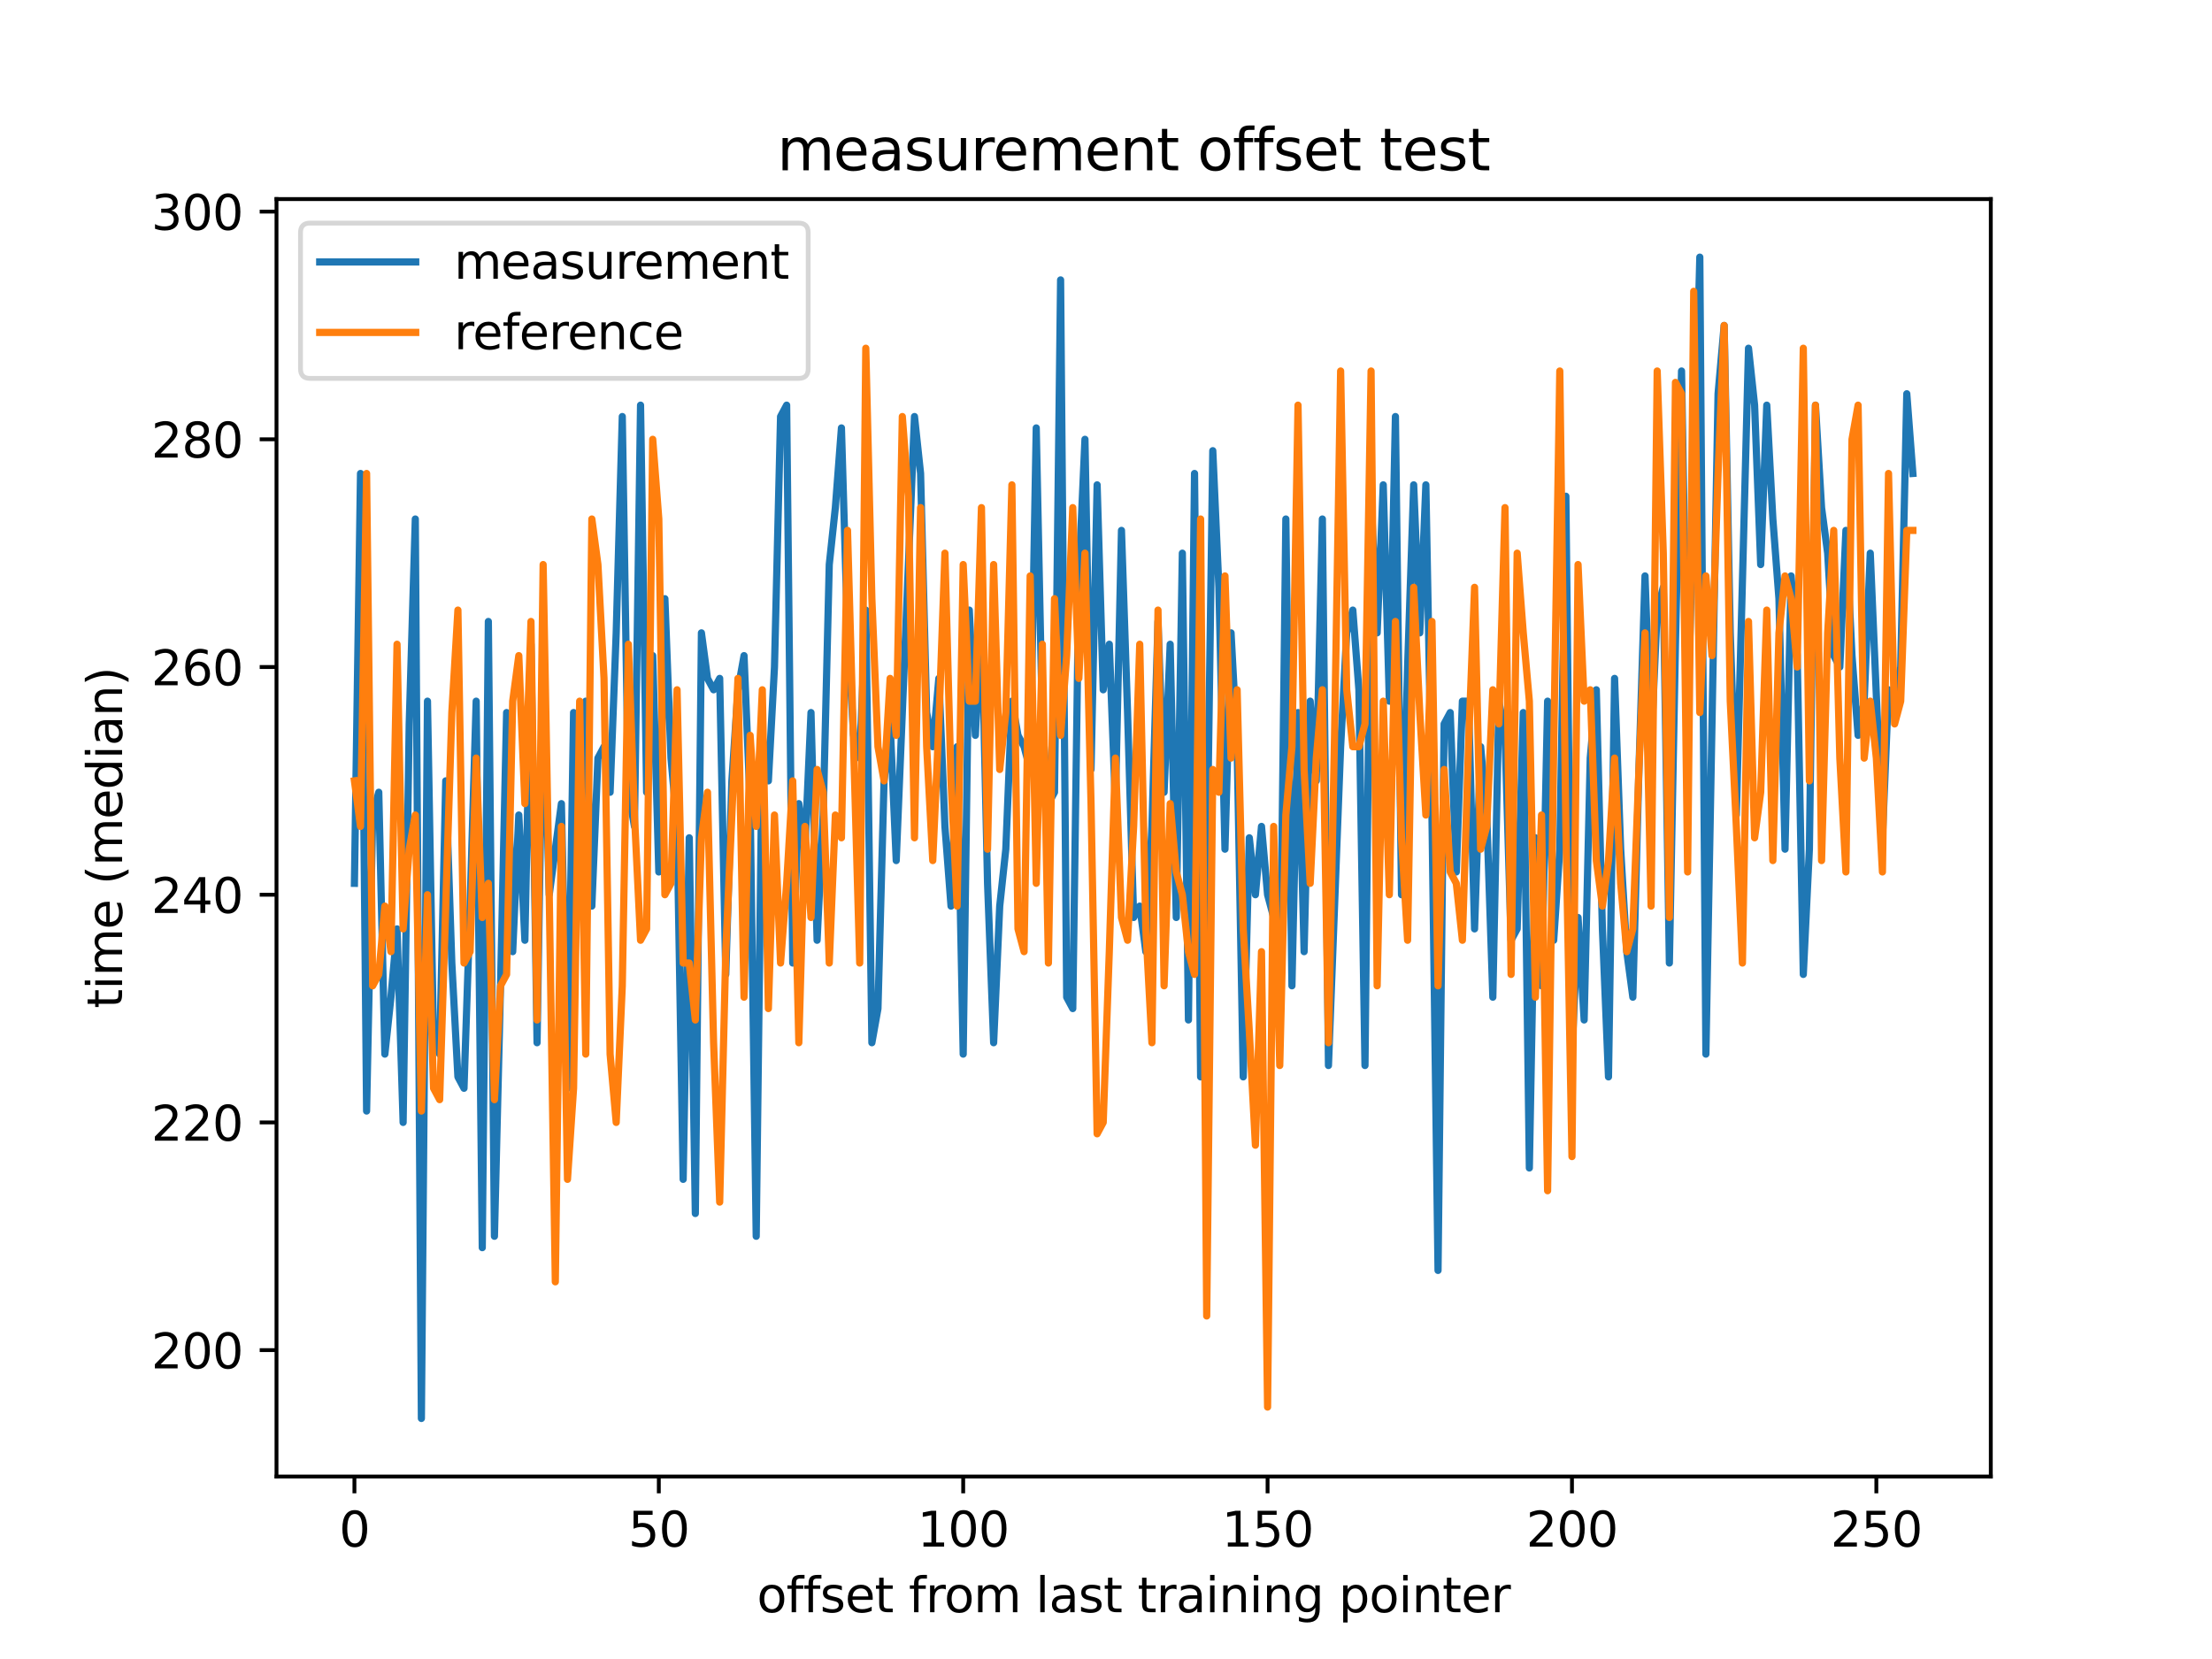 <?xml version="1.0" encoding="utf-8" standalone="no"?>
<!DOCTYPE svg PUBLIC "-//W3C//DTD SVG 1.1//EN"
  "http://www.w3.org/Graphics/SVG/1.1/DTD/svg11.dtd">
<svg xmlns:xlink="http://www.w3.org/1999/xlink" width="460.8pt" height="345.6pt" viewBox="0 0 460.8 345.6" xmlns="http://www.w3.org/2000/svg" version="1.1">
 <defs>
  <style type="text/css">*{stroke-linejoin: round; stroke-linecap: butt}</style>
 </defs>
 <g id="figure_1">
  <g id="patch_1">
   <path d="M 0 345.6 
L 460.8 345.6 
L 460.8 0 
L 0 0 
z
" style="fill: #ffffff"/>
  </g>
  <g id="axes_1">
   <g id="patch_2">
    <path d="M 57.6 307.584 
L 414.72 307.584 
L 414.72 41.472 
L 57.6 41.472 
z
" style="fill: #ffffff"/>
   </g>
   <g id="matplotlib.axis_1">
    <g id="xtick_1">
     <g id="line2d_1">
      <defs>
       <path id="m1dfc2c2d63" d="M 0 0 
L 0 3.5 
" style="stroke: #000000; stroke-width: 0.8"/>
      </defs>
      <g>
       <use xlink:href="#m1dfc2c2d63" x="73.833" y="307.584" style="stroke: #000000; stroke-width: 0.8"/>
      </g>
     </g>
     <g id="text_1">
      <!-- 0 -->
      <g transform="translate(70.651 322.182) scale(0.1 -0.1)">
       <defs>
        <path id="DejaVuSans-30" d="M 2034 4250 
Q 1547 4250 1301 3770 
Q 1056 3291 1056 2328 
Q 1056 1369 1301 889 
Q 1547 409 2034 409 
Q 2525 409 2770 889 
Q 3016 1369 3016 2328 
Q 3016 3291 2770 3770 
Q 2525 4250 2034 4250 
z
M 2034 4750 
Q 2819 4750 3233 4129 
Q 3647 3509 3647 2328 
Q 3647 1150 3233 529 
Q 2819 -91 2034 -91 
Q 1250 -91 836 529 
Q 422 1150 422 2328 
Q 422 3509 836 4129 
Q 1250 4750 2034 4750 
z
" transform="scale(0.016)"/>
       </defs>
       <use xlink:href="#DejaVuSans-30"/>
      </g>
     </g>
    </g>
    <g id="xtick_2">
     <g id="line2d_2">
      <g>
       <use xlink:href="#m1dfc2c2d63" x="137.242" y="307.584" style="stroke: #000000; stroke-width: 0.8"/>
      </g>
     </g>
     <g id="text_2">
      <!-- 50 -->
      <g transform="translate(130.879 322.182) scale(0.1 -0.1)">
       <defs>
        <path id="DejaVuSans-35" d="M 691 4666 
L 3169 4666 
L 3169 4134 
L 1269 4134 
L 1269 2991 
Q 1406 3038 1543 3061 
Q 1681 3084 1819 3084 
Q 2600 3084 3056 2656 
Q 3513 2228 3513 1497 
Q 3513 744 3044 326 
Q 2575 -91 1722 -91 
Q 1428 -91 1123 -41 
Q 819 9 494 109 
L 494 744 
Q 775 591 1075 516 
Q 1375 441 1709 441 
Q 2250 441 2565 725 
Q 2881 1009 2881 1497 
Q 2881 1984 2565 2268 
Q 2250 2553 1709 2553 
Q 1456 2553 1204 2497 
Q 953 2441 691 2322 
L 691 4666 
z
" transform="scale(0.016)"/>
       </defs>
       <use xlink:href="#DejaVuSans-35"/>
       <use xlink:href="#DejaVuSans-30" x="63.623"/>
      </g>
     </g>
    </g>
    <g id="xtick_3">
     <g id="line2d_3">
      <g>
       <use xlink:href="#m1dfc2c2d63" x="200.651" y="307.584" style="stroke: #000000; stroke-width: 0.8"/>
      </g>
     </g>
     <g id="text_3">
      <!-- 100 -->
      <g transform="translate(191.107 322.182) scale(0.1 -0.1)">
       <defs>
        <path id="DejaVuSans-31" d="M 794 531 
L 1825 531 
L 1825 4091 
L 703 3866 
L 703 4441 
L 1819 4666 
L 2450 4666 
L 2450 531 
L 3481 531 
L 3481 0 
L 794 0 
L 794 531 
z
" transform="scale(0.016)"/>
       </defs>
       <use xlink:href="#DejaVuSans-31"/>
       <use xlink:href="#DejaVuSans-30" x="63.623"/>
       <use xlink:href="#DejaVuSans-30" x="127.246"/>
      </g>
     </g>
    </g>
    <g id="xtick_4">
     <g id="line2d_4">
      <g>
       <use xlink:href="#m1dfc2c2d63" x="264.06" y="307.584" style="stroke: #000000; stroke-width: 0.8"/>
      </g>
     </g>
     <g id="text_4">
      <!-- 150 -->
      <g transform="translate(254.516 322.182) scale(0.1 -0.1)">
       <use xlink:href="#DejaVuSans-31"/>
       <use xlink:href="#DejaVuSans-35" x="63.623"/>
       <use xlink:href="#DejaVuSans-30" x="127.246"/>
      </g>
     </g>
    </g>
    <g id="xtick_5">
     <g id="line2d_5">
      <g>
       <use xlink:href="#m1dfc2c2d63" x="327.469" y="307.584" style="stroke: #000000; stroke-width: 0.8"/>
      </g>
     </g>
     <g id="text_5">
      <!-- 200 -->
      <g transform="translate(317.925 322.182) scale(0.1 -0.1)">
       <defs>
        <path id="DejaVuSans-32" d="M 1228 531 
L 3431 531 
L 3431 0 
L 469 0 
L 469 531 
Q 828 903 1448 1529 
Q 2069 2156 2228 2338 
Q 2531 2678 2651 2914 
Q 2772 3150 2772 3378 
Q 2772 3750 2511 3984 
Q 2250 4219 1831 4219 
Q 1534 4219 1204 4116 
Q 875 4013 500 3803 
L 500 4441 
Q 881 4594 1212 4672 
Q 1544 4750 1819 4750 
Q 2544 4750 2975 4387 
Q 3406 4025 3406 3419 
Q 3406 3131 3298 2873 
Q 3191 2616 2906 2266 
Q 2828 2175 2409 1742 
Q 1991 1309 1228 531 
z
" transform="scale(0.016)"/>
       </defs>
       <use xlink:href="#DejaVuSans-32"/>
       <use xlink:href="#DejaVuSans-30" x="63.623"/>
       <use xlink:href="#DejaVuSans-30" x="127.246"/>
      </g>
     </g>
    </g>
    <g id="xtick_6">
     <g id="line2d_6">
      <g>
       <use xlink:href="#m1dfc2c2d63" x="390.878" y="307.584" style="stroke: #000000; stroke-width: 0.8"/>
      </g>
     </g>
     <g id="text_6">
      <!-- 250 -->
      <g transform="translate(381.334 322.182) scale(0.1 -0.1)">
       <use xlink:href="#DejaVuSans-32"/>
       <use xlink:href="#DejaVuSans-35" x="63.623"/>
       <use xlink:href="#DejaVuSans-30" x="127.246"/>
      </g>
     </g>
    </g>
    <g id="text_7">
     <!-- offset from last training pointer -->
     <g transform="translate(157.679 335.861) scale(0.1 -0.1)">
      <defs>
       <path id="DejaVuSans-6f" d="M 1959 3097 
Q 1497 3097 1228 2736 
Q 959 2375 959 1747 
Q 959 1119 1226 758 
Q 1494 397 1959 397 
Q 2419 397 2687 759 
Q 2956 1122 2956 1747 
Q 2956 2369 2687 2733 
Q 2419 3097 1959 3097 
z
M 1959 3584 
Q 2709 3584 3137 3096 
Q 3566 2609 3566 1747 
Q 3566 888 3137 398 
Q 2709 -91 1959 -91 
Q 1206 -91 779 398 
Q 353 888 353 1747 
Q 353 2609 779 3096 
Q 1206 3584 1959 3584 
z
" transform="scale(0.016)"/>
       <path id="DejaVuSans-66" d="M 2375 4863 
L 2375 4384 
L 1825 4384 
Q 1516 4384 1395 4259 
Q 1275 4134 1275 3809 
L 1275 3500 
L 2222 3500 
L 2222 3053 
L 1275 3053 
L 1275 0 
L 697 0 
L 697 3053 
L 147 3053 
L 147 3500 
L 697 3500 
L 697 3744 
Q 697 4328 969 4595 
Q 1241 4863 1831 4863 
L 2375 4863 
z
" transform="scale(0.016)"/>
       <path id="DejaVuSans-73" d="M 2834 3397 
L 2834 2853 
Q 2591 2978 2328 3040 
Q 2066 3103 1784 3103 
Q 1356 3103 1142 2972 
Q 928 2841 928 2578 
Q 928 2378 1081 2264 
Q 1234 2150 1697 2047 
L 1894 2003 
Q 2506 1872 2764 1633 
Q 3022 1394 3022 966 
Q 3022 478 2636 193 
Q 2250 -91 1575 -91 
Q 1294 -91 989 -36 
Q 684 19 347 128 
L 347 722 
Q 666 556 975 473 
Q 1284 391 1588 391 
Q 1994 391 2212 530 
Q 2431 669 2431 922 
Q 2431 1156 2273 1281 
Q 2116 1406 1581 1522 
L 1381 1569 
Q 847 1681 609 1914 
Q 372 2147 372 2553 
Q 372 3047 722 3315 
Q 1072 3584 1716 3584 
Q 2034 3584 2315 3537 
Q 2597 3491 2834 3397 
z
" transform="scale(0.016)"/>
       <path id="DejaVuSans-65" d="M 3597 1894 
L 3597 1613 
L 953 1613 
Q 991 1019 1311 708 
Q 1631 397 2203 397 
Q 2534 397 2845 478 
Q 3156 559 3463 722 
L 3463 178 
Q 3153 47 2828 -22 
Q 2503 -91 2169 -91 
Q 1331 -91 842 396 
Q 353 884 353 1716 
Q 353 2575 817 3079 
Q 1281 3584 2069 3584 
Q 2775 3584 3186 3129 
Q 3597 2675 3597 1894 
z
M 3022 2063 
Q 3016 2534 2758 2815 
Q 2500 3097 2075 3097 
Q 1594 3097 1305 2825 
Q 1016 2553 972 2059 
L 3022 2063 
z
" transform="scale(0.016)"/>
       <path id="DejaVuSans-74" d="M 1172 4494 
L 1172 3500 
L 2356 3500 
L 2356 3053 
L 1172 3053 
L 1172 1153 
Q 1172 725 1289 603 
Q 1406 481 1766 481 
L 2356 481 
L 2356 0 
L 1766 0 
Q 1100 0 847 248 
Q 594 497 594 1153 
L 594 3053 
L 172 3053 
L 172 3500 
L 594 3500 
L 594 4494 
L 1172 4494 
z
" transform="scale(0.016)"/>
       <path id="DejaVuSans-20" transform="scale(0.016)"/>
       <path id="DejaVuSans-72" d="M 2631 2963 
Q 2534 3019 2420 3045 
Q 2306 3072 2169 3072 
Q 1681 3072 1420 2755 
Q 1159 2438 1159 1844 
L 1159 0 
L 581 0 
L 581 3500 
L 1159 3500 
L 1159 2956 
Q 1341 3275 1631 3429 
Q 1922 3584 2338 3584 
Q 2397 3584 2469 3576 
Q 2541 3569 2628 3553 
L 2631 2963 
z
" transform="scale(0.016)"/>
       <path id="DejaVuSans-6d" d="M 3328 2828 
Q 3544 3216 3844 3400 
Q 4144 3584 4550 3584 
Q 5097 3584 5394 3201 
Q 5691 2819 5691 2113 
L 5691 0 
L 5113 0 
L 5113 2094 
Q 5113 2597 4934 2840 
Q 4756 3084 4391 3084 
Q 3944 3084 3684 2787 
Q 3425 2491 3425 1978 
L 3425 0 
L 2847 0 
L 2847 2094 
Q 2847 2600 2669 2842 
Q 2491 3084 2119 3084 
Q 1678 3084 1418 2786 
Q 1159 2488 1159 1978 
L 1159 0 
L 581 0 
L 581 3500 
L 1159 3500 
L 1159 2956 
Q 1356 3278 1631 3431 
Q 1906 3584 2284 3584 
Q 2666 3584 2933 3390 
Q 3200 3197 3328 2828 
z
" transform="scale(0.016)"/>
       <path id="DejaVuSans-6c" d="M 603 4863 
L 1178 4863 
L 1178 0 
L 603 0 
L 603 4863 
z
" transform="scale(0.016)"/>
       <path id="DejaVuSans-61" d="M 2194 1759 
Q 1497 1759 1228 1600 
Q 959 1441 959 1056 
Q 959 750 1161 570 
Q 1363 391 1709 391 
Q 2188 391 2477 730 
Q 2766 1069 2766 1631 
L 2766 1759 
L 2194 1759 
z
M 3341 1997 
L 3341 0 
L 2766 0 
L 2766 531 
Q 2569 213 2275 61 
Q 1981 -91 1556 -91 
Q 1019 -91 701 211 
Q 384 513 384 1019 
Q 384 1609 779 1909 
Q 1175 2209 1959 2209 
L 2766 2209 
L 2766 2266 
Q 2766 2663 2505 2880 
Q 2244 3097 1772 3097 
Q 1472 3097 1187 3025 
Q 903 2953 641 2809 
L 641 3341 
Q 956 3463 1253 3523 
Q 1550 3584 1831 3584 
Q 2591 3584 2966 3190 
Q 3341 2797 3341 1997 
z
" transform="scale(0.016)"/>
       <path id="DejaVuSans-69" d="M 603 3500 
L 1178 3500 
L 1178 0 
L 603 0 
L 603 3500 
z
M 603 4863 
L 1178 4863 
L 1178 4134 
L 603 4134 
L 603 4863 
z
" transform="scale(0.016)"/>
       <path id="DejaVuSans-6e" d="M 3513 2113 
L 3513 0 
L 2938 0 
L 2938 2094 
Q 2938 2591 2744 2837 
Q 2550 3084 2163 3084 
Q 1697 3084 1428 2787 
Q 1159 2491 1159 1978 
L 1159 0 
L 581 0 
L 581 3500 
L 1159 3500 
L 1159 2956 
Q 1366 3272 1645 3428 
Q 1925 3584 2291 3584 
Q 2894 3584 3203 3211 
Q 3513 2838 3513 2113 
z
" transform="scale(0.016)"/>
       <path id="DejaVuSans-67" d="M 2906 1791 
Q 2906 2416 2648 2759 
Q 2391 3103 1925 3103 
Q 1463 3103 1205 2759 
Q 947 2416 947 1791 
Q 947 1169 1205 825 
Q 1463 481 1925 481 
Q 2391 481 2648 825 
Q 2906 1169 2906 1791 
z
M 3481 434 
Q 3481 -459 3084 -895 
Q 2688 -1331 1869 -1331 
Q 1566 -1331 1297 -1286 
Q 1028 -1241 775 -1147 
L 775 -588 
Q 1028 -725 1275 -790 
Q 1522 -856 1778 -856 
Q 2344 -856 2625 -561 
Q 2906 -266 2906 331 
L 2906 616 
Q 2728 306 2450 153 
Q 2172 0 1784 0 
Q 1141 0 747 490 
Q 353 981 353 1791 
Q 353 2603 747 3093 
Q 1141 3584 1784 3584 
Q 2172 3584 2450 3431 
Q 2728 3278 2906 2969 
L 2906 3500 
L 3481 3500 
L 3481 434 
z
" transform="scale(0.016)"/>
       <path id="DejaVuSans-70" d="M 1159 525 
L 1159 -1331 
L 581 -1331 
L 581 3500 
L 1159 3500 
L 1159 2969 
Q 1341 3281 1617 3432 
Q 1894 3584 2278 3584 
Q 2916 3584 3314 3078 
Q 3713 2572 3713 1747 
Q 3713 922 3314 415 
Q 2916 -91 2278 -91 
Q 1894 -91 1617 61 
Q 1341 213 1159 525 
z
M 3116 1747 
Q 3116 2381 2855 2742 
Q 2594 3103 2138 3103 
Q 1681 3103 1420 2742 
Q 1159 2381 1159 1747 
Q 1159 1113 1420 752 
Q 1681 391 2138 391 
Q 2594 391 2855 752 
Q 3116 1113 3116 1747 
z
" transform="scale(0.016)"/>
      </defs>
      <use xlink:href="#DejaVuSans-6f"/>
      <use xlink:href="#DejaVuSans-66" x="61.182"/>
      <use xlink:href="#DejaVuSans-66" x="96.387"/>
      <use xlink:href="#DejaVuSans-73" x="131.592"/>
      <use xlink:href="#DejaVuSans-65" x="183.691"/>
      <use xlink:href="#DejaVuSans-74" x="245.215"/>
      <use xlink:href="#DejaVuSans-20" x="284.424"/>
      <use xlink:href="#DejaVuSans-66" x="316.211"/>
      <use xlink:href="#DejaVuSans-72" x="351.416"/>
      <use xlink:href="#DejaVuSans-6f" x="390.279"/>
      <use xlink:href="#DejaVuSans-6d" x="451.461"/>
      <use xlink:href="#DejaVuSans-20" x="548.873"/>
      <use xlink:href="#DejaVuSans-6c" x="580.66"/>
      <use xlink:href="#DejaVuSans-61" x="608.443"/>
      <use xlink:href="#DejaVuSans-73" x="669.723"/>
      <use xlink:href="#DejaVuSans-74" x="721.822"/>
      <use xlink:href="#DejaVuSans-20" x="761.031"/>
      <use xlink:href="#DejaVuSans-74" x="792.818"/>
      <use xlink:href="#DejaVuSans-72" x="832.027"/>
      <use xlink:href="#DejaVuSans-61" x="873.141"/>
      <use xlink:href="#DejaVuSans-69" x="934.42"/>
      <use xlink:href="#DejaVuSans-6e" x="962.203"/>
      <use xlink:href="#DejaVuSans-69" x="1025.582"/>
      <use xlink:href="#DejaVuSans-6e" x="1053.365"/>
      <use xlink:href="#DejaVuSans-67" x="1116.744"/>
      <use xlink:href="#DejaVuSans-20" x="1180.221"/>
      <use xlink:href="#DejaVuSans-70" x="1212.008"/>
      <use xlink:href="#DejaVuSans-6f" x="1275.484"/>
      <use xlink:href="#DejaVuSans-69" x="1336.666"/>
      <use xlink:href="#DejaVuSans-6e" x="1364.449"/>
      <use xlink:href="#DejaVuSans-74" x="1427.828"/>
      <use xlink:href="#DejaVuSans-65" x="1467.037"/>
      <use xlink:href="#DejaVuSans-72" x="1528.561"/>
     </g>
    </g>
   </g>
   <g id="matplotlib.axis_2">
    <g id="ytick_1">
     <g id="line2d_7">
      <defs>
       <path id="me47dad745a" d="M 0 0 
L -3.5 0 
" style="stroke: #000000; stroke-width: 0.8"/>
      </defs>
      <g>
       <use xlink:href="#me47dad745a" x="57.6" y="281.257" style="stroke: #000000; stroke-width: 0.8"/>
      </g>
     </g>
     <g id="text_8">
      <!-- 200 -->
      <g transform="translate(31.512 285.057) scale(0.1 -0.1)">
       <use xlink:href="#DejaVuSans-32"/>
       <use xlink:href="#DejaVuSans-30" x="63.623"/>
       <use xlink:href="#DejaVuSans-30" x="127.246"/>
      </g>
     </g>
    </g>
    <g id="ytick_2">
     <g id="line2d_8">
      <g>
       <use xlink:href="#me47dad745a" x="57.6" y="233.822" style="stroke: #000000; stroke-width: 0.8"/>
      </g>
     </g>
     <g id="text_9">
      <!-- 220 -->
      <g transform="translate(31.512 237.621) scale(0.1 -0.1)">
       <use xlink:href="#DejaVuSans-32"/>
       <use xlink:href="#DejaVuSans-32" x="63.623"/>
       <use xlink:href="#DejaVuSans-30" x="127.246"/>
      </g>
     </g>
    </g>
    <g id="ytick_3">
     <g id="line2d_9">
      <g>
       <use xlink:href="#me47dad745a" x="57.6" y="186.387" style="stroke: #000000; stroke-width: 0.8"/>
      </g>
     </g>
     <g id="text_10">
      <!-- 240 -->
      <g transform="translate(31.512 190.186) scale(0.1 -0.1)">
       <defs>
        <path id="DejaVuSans-34" d="M 2419 4116 
L 825 1625 
L 2419 1625 
L 2419 4116 
z
M 2253 4666 
L 3047 4666 
L 3047 1625 
L 3713 1625 
L 3713 1100 
L 3047 1100 
L 3047 0 
L 2419 0 
L 2419 1100 
L 313 1100 
L 313 1709 
L 2253 4666 
z
" transform="scale(0.016)"/>
       </defs>
       <use xlink:href="#DejaVuSans-32"/>
       <use xlink:href="#DejaVuSans-34" x="63.623"/>
       <use xlink:href="#DejaVuSans-30" x="127.246"/>
      </g>
     </g>
    </g>
    <g id="ytick_4">
     <g id="line2d_10">
      <g>
       <use xlink:href="#me47dad745a" x="57.6" y="138.952" style="stroke: #000000; stroke-width: 0.8"/>
      </g>
     </g>
     <g id="text_11">
      <!-- 260 -->
      <g transform="translate(31.512 142.751) scale(0.1 -0.1)">
       <defs>
        <path id="DejaVuSans-36" d="M 2113 2584 
Q 1688 2584 1439 2293 
Q 1191 2003 1191 1497 
Q 1191 994 1439 701 
Q 1688 409 2113 409 
Q 2538 409 2786 701 
Q 3034 994 3034 1497 
Q 3034 2003 2786 2293 
Q 2538 2584 2113 2584 
z
M 3366 4563 
L 3366 3988 
Q 3128 4100 2886 4159 
Q 2644 4219 2406 4219 
Q 1781 4219 1451 3797 
Q 1122 3375 1075 2522 
Q 1259 2794 1537 2939 
Q 1816 3084 2150 3084 
Q 2853 3084 3261 2657 
Q 3669 2231 3669 1497 
Q 3669 778 3244 343 
Q 2819 -91 2113 -91 
Q 1303 -91 875 529 
Q 447 1150 447 2328 
Q 447 3434 972 4092 
Q 1497 4750 2381 4750 
Q 2619 4750 2861 4703 
Q 3103 4656 3366 4563 
z
" transform="scale(0.016)"/>
       </defs>
       <use xlink:href="#DejaVuSans-32"/>
       <use xlink:href="#DejaVuSans-36" x="63.623"/>
       <use xlink:href="#DejaVuSans-30" x="127.246"/>
      </g>
     </g>
    </g>
    <g id="ytick_5">
     <g id="line2d_11">
      <g>
       <use xlink:href="#me47dad745a" x="57.6" y="91.516" style="stroke: #000000; stroke-width: 0.8"/>
      </g>
     </g>
     <g id="text_12">
      <!-- 280 -->
      <g transform="translate(31.512 95.315) scale(0.1 -0.1)">
       <defs>
        <path id="DejaVuSans-38" d="M 2034 2216 
Q 1584 2216 1326 1975 
Q 1069 1734 1069 1313 
Q 1069 891 1326 650 
Q 1584 409 2034 409 
Q 2484 409 2743 651 
Q 3003 894 3003 1313 
Q 3003 1734 2745 1975 
Q 2488 2216 2034 2216 
z
M 1403 2484 
Q 997 2584 770 2862 
Q 544 3141 544 3541 
Q 544 4100 942 4425 
Q 1341 4750 2034 4750 
Q 2731 4750 3128 4425 
Q 3525 4100 3525 3541 
Q 3525 3141 3298 2862 
Q 3072 2584 2669 2484 
Q 3125 2378 3379 2068 
Q 3634 1759 3634 1313 
Q 3634 634 3220 271 
Q 2806 -91 2034 -91 
Q 1263 -91 848 271 
Q 434 634 434 1313 
Q 434 1759 690 2068 
Q 947 2378 1403 2484 
z
M 1172 3481 
Q 1172 3119 1398 2916 
Q 1625 2713 2034 2713 
Q 2441 2713 2670 2916 
Q 2900 3119 2900 3481 
Q 2900 3844 2670 4047 
Q 2441 4250 2034 4250 
Q 1625 4250 1398 4047 
Q 1172 3844 1172 3481 
z
" transform="scale(0.016)"/>
       </defs>
       <use xlink:href="#DejaVuSans-32"/>
       <use xlink:href="#DejaVuSans-38" x="63.623"/>
       <use xlink:href="#DejaVuSans-30" x="127.246"/>
      </g>
     </g>
    </g>
    <g id="ytick_6">
     <g id="line2d_12">
      <g>
       <use xlink:href="#me47dad745a" x="57.6" y="44.081" style="stroke: #000000; stroke-width: 0.8"/>
      </g>
     </g>
     <g id="text_13">
      <!-- 300 -->
      <g transform="translate(31.512 47.88) scale(0.1 -0.1)">
       <defs>
        <path id="DejaVuSans-33" d="M 2597 2516 
Q 3050 2419 3304 2112 
Q 3559 1806 3559 1356 
Q 3559 666 3084 287 
Q 2609 -91 1734 -91 
Q 1441 -91 1130 -33 
Q 819 25 488 141 
L 488 750 
Q 750 597 1062 519 
Q 1375 441 1716 441 
Q 2309 441 2620 675 
Q 2931 909 2931 1356 
Q 2931 1769 2642 2001 
Q 2353 2234 1838 2234 
L 1294 2234 
L 1294 2753 
L 1863 2753 
Q 2328 2753 2575 2939 
Q 2822 3125 2822 3475 
Q 2822 3834 2567 4026 
Q 2313 4219 1838 4219 
Q 1578 4219 1281 4162 
Q 984 4106 628 3988 
L 628 4550 
Q 988 4650 1302 4700 
Q 1616 4750 1894 4750 
Q 2613 4750 3031 4423 
Q 3450 4097 3450 3541 
Q 3450 3153 3228 2886 
Q 3006 2619 2597 2516 
z
" transform="scale(0.016)"/>
       </defs>
       <use xlink:href="#DejaVuSans-33"/>
       <use xlink:href="#DejaVuSans-30" x="63.623"/>
       <use xlink:href="#DejaVuSans-30" x="127.246"/>
      </g>
     </g>
    </g>
    <g id="text_14">
     <!-- time (median) -->
     <g transform="translate(25.433 210.058) rotate(-90) scale(0.1 -0.1)">
      <defs>
       <path id="DejaVuSans-28" d="M 1984 4856 
Q 1566 4138 1362 3434 
Q 1159 2731 1159 2009 
Q 1159 1288 1364 580 
Q 1569 -128 1984 -844 
L 1484 -844 
Q 1016 -109 783 600 
Q 550 1309 550 2009 
Q 550 2706 781 3412 
Q 1013 4119 1484 4856 
L 1984 4856 
z
" transform="scale(0.016)"/>
       <path id="DejaVuSans-64" d="M 2906 2969 
L 2906 4863 
L 3481 4863 
L 3481 0 
L 2906 0 
L 2906 525 
Q 2725 213 2448 61 
Q 2172 -91 1784 -91 
Q 1150 -91 751 415 
Q 353 922 353 1747 
Q 353 2572 751 3078 
Q 1150 3584 1784 3584 
Q 2172 3584 2448 3432 
Q 2725 3281 2906 2969 
z
M 947 1747 
Q 947 1113 1208 752 
Q 1469 391 1925 391 
Q 2381 391 2643 752 
Q 2906 1113 2906 1747 
Q 2906 2381 2643 2742 
Q 2381 3103 1925 3103 
Q 1469 3103 1208 2742 
Q 947 2381 947 1747 
z
" transform="scale(0.016)"/>
       <path id="DejaVuSans-29" d="M 513 4856 
L 1013 4856 
Q 1481 4119 1714 3412 
Q 1947 2706 1947 2009 
Q 1947 1309 1714 600 
Q 1481 -109 1013 -844 
L 513 -844 
Q 928 -128 1133 580 
Q 1338 1288 1338 2009 
Q 1338 2731 1133 3434 
Q 928 4138 513 4856 
z
" transform="scale(0.016)"/>
      </defs>
      <use xlink:href="#DejaVuSans-74"/>
      <use xlink:href="#DejaVuSans-69" x="39.209"/>
      <use xlink:href="#DejaVuSans-6d" x="66.992"/>
      <use xlink:href="#DejaVuSans-65" x="164.404"/>
      <use xlink:href="#DejaVuSans-20" x="225.928"/>
      <use xlink:href="#DejaVuSans-28" x="257.715"/>
      <use xlink:href="#DejaVuSans-6d" x="296.729"/>
      <use xlink:href="#DejaVuSans-65" x="394.141"/>
      <use xlink:href="#DejaVuSans-64" x="455.664"/>
      <use xlink:href="#DejaVuSans-69" x="519.141"/>
      <use xlink:href="#DejaVuSans-61" x="546.924"/>
      <use xlink:href="#DejaVuSans-6e" x="608.203"/>
      <use xlink:href="#DejaVuSans-29" x="671.582"/>
     </g>
    </g>
   </g>
   <g id="line2d_13">
    <path d="M 73.833 184.015 
L 75.101 98.632 
L 76.369 231.45 
L 77.637 169.784 
L 78.905 165.041 
L 80.174 219.592 
L 81.442 207.733 
L 82.71 193.502 
L 83.978 233.822 
L 85.246 150.81 
L 86.515 108.119 
L 87.783 295.488 
L 89.051 146.067 
L 90.319 217.22 
L 91.587 219.592 
L 92.855 162.669 
L 94.124 200.617 
L 95.392 224.335 
L 96.66 226.707 
L 97.928 188.759 
L 99.196 146.067 
L 100.465 259.912 
L 101.733 129.464 
L 103.001 257.54 
L 104.269 205.361 
L 105.537 148.439 
L 106.805 198.246 
L 108.074 169.784 
L 109.342 195.874 
L 110.61 134.208 
L 111.878 217.22 
L 113.146 138.952 
L 114.415 186.387 
L 116.951 167.413 
L 118.219 226.707 
L 119.487 148.439 
L 120.755 169.784 
L 122.024 146.067 
L 123.292 188.759 
L 124.56 157.926 
L 125.828 155.554 
L 127.096 165.041 
L 128.365 131.836 
L 129.633 86.773 
L 130.901 165.041 
L 132.169 172.156 
L 133.437 84.401 
L 134.705 165.041 
L 135.974 136.58 
L 137.242 181.643 
L 138.51 124.721 
L 139.778 157.926 
L 141.046 172.156 
L 142.315 245.681 
L 143.583 174.528 
L 144.851 252.796 
L 146.119 131.836 
L 147.387 141.323 
L 148.655 143.695 
L 149.924 141.323 
L 151.192 202.989 
L 152.46 162.669 
L 153.728 143.695 
L 154.996 136.58 
L 156.265 167.413 
L 157.533 257.54 
L 158.801 153.182 
L 160.069 162.669 
L 161.337 138.952 
L 162.605 86.773 
L 163.874 84.401 
L 165.142 200.617 
L 166.41 167.413 
L 167.678 176.9 
L 168.946 148.439 
L 170.215 195.874 
L 171.483 169.784 
L 172.751 117.606 
L 174.019 105.747 
L 175.287 89.144 
L 176.555 131.836 
L 177.824 153.182 
L 179.092 157.926 
L 180.36 127.093 
L 181.628 217.22 
L 182.896 210.104 
L 184.165 162.669 
L 185.433 150.81 
L 186.701 179.272 
L 190.505 86.773 
L 191.774 98.632 
L 193.042 148.439 
L 194.31 155.554 
L 195.578 141.323 
L 196.846 172.156 
L 198.115 188.759 
L 199.383 155.554 
L 200.651 219.592 
L 201.919 127.093 
L 203.187 153.182 
L 204.455 127.093 
L 205.724 184.015 
L 206.992 217.22 
L 208.26 188.759 
L 209.528 176.9 
L 210.796 146.067 
L 212.065 153.182 
L 213.333 155.554 
L 214.601 160.297 
L 215.869 89.144 
L 217.137 150.81 
L 218.405 167.413 
L 219.674 165.041 
L 220.942 58.312 
L 222.21 207.733 
L 223.478 210.104 
L 224.746 119.977 
L 226.015 91.516 
L 227.283 160.297 
L 228.551 101.003 
L 229.819 143.695 
L 231.087 134.208 
L 232.355 167.413 
L 233.624 110.49 
L 234.892 148.439 
L 236.16 191.13 
L 237.428 188.759 
L 238.696 198.246 
L 239.965 172.156 
L 241.233 129.464 
L 242.501 165.041 
L 243.769 134.208 
L 245.037 191.13 
L 246.305 115.234 
L 247.574 212.476 
L 248.842 98.632 
L 250.11 224.335 
L 251.378 184.015 
L 252.646 93.888 
L 253.915 122.349 
L 255.183 176.9 
L 256.451 131.836 
L 257.719 155.554 
L 258.987 224.335 
L 260.255 174.528 
L 261.524 186.387 
L 262.792 172.156 
L 264.06 186.387 
L 265.328 191.13 
L 266.596 214.848 
L 267.865 108.119 
L 269.133 205.361 
L 270.401 148.439 
L 271.669 198.246 
L 272.937 146.067 
L 274.205 162.669 
L 275.474 108.119 
L 276.742 221.963 
L 279.278 155.554 
L 280.546 131.836 
L 281.815 127.093 
L 283.083 143.695 
L 284.351 221.963 
L 285.619 103.375 
L 286.887 131.836 
L 288.155 101.003 
L 289.424 146.067 
L 290.692 86.773 
L 291.96 186.387 
L 293.228 138.952 
L 294.496 101.003 
L 295.765 131.836 
L 297.033 101.003 
L 298.301 169.784 
L 299.569 264.655 
L 300.837 150.81 
L 302.105 148.439 
L 303.374 181.643 
L 304.642 146.067 
L 305.91 146.067 
L 307.178 193.502 
L 308.446 155.554 
L 309.715 169.784 
L 310.983 207.733 
L 312.251 146.067 
L 313.519 153.182 
L 314.787 195.874 
L 316.055 193.502 
L 317.324 148.439 
L 318.592 243.309 
L 319.86 174.528 
L 321.128 205.361 
L 322.396 146.067 
L 323.665 195.874 
L 324.933 176.9 
L 326.201 103.375 
L 327.469 219.592 
L 328.737 191.13 
L 330.005 212.476 
L 331.274 157.926 
L 332.542 143.695 
L 333.81 193.502 
L 335.078 224.335 
L 336.346 141.323 
L 337.615 176.9 
L 338.883 198.246 
L 340.151 207.733 
L 341.419 160.297 
L 342.687 119.977 
L 343.955 155.554 
L 345.224 127.093 
L 346.492 122.349 
L 347.76 200.617 
L 349.028 134.208 
L 350.296 77.286 
L 351.565 150.81 
L 354.101 53.568 
L 355.369 219.592 
L 357.905 82.029 
L 359.174 67.799 
L 360.442 131.836 
L 361.71 169.784 
L 364.246 72.542 
L 365.515 84.401 
L 366.783 117.606 
L 368.051 84.401 
L 369.319 108.119 
L 370.587 124.721 
L 371.855 176.9 
L 373.124 119.977 
L 374.392 136.58 
L 375.66 202.989 
L 376.928 176.9 
L 378.196 84.401 
L 379.465 105.747 
L 380.733 115.234 
L 382.001 136.58 
L 383.269 138.952 
L 384.537 110.49 
L 385.805 136.58 
L 387.074 153.182 
L 388.342 146.067 
L 389.61 115.234 
L 392.146 174.528 
L 393.415 143.695 
L 394.683 146.067 
L 395.951 138.952 
L 397.219 82.029 
L 398.487 98.632 
L 398.487 98.632 
" clip-path="url(#p134d8cf7f9)" style="fill: none; stroke: #1f77b4; stroke-width: 1.5; stroke-linecap: square"/>
   </g>
   <g id="line2d_14">
    <path d="M 73.833 162.669 
L 75.101 172.156 
L 76.369 98.632 
L 77.637 205.361 
L 78.905 202.989 
L 80.174 188.759 
L 81.442 198.246 
L 82.71 134.208 
L 83.978 193.502 
L 85.246 176.9 
L 86.515 169.784 
L 87.783 231.45 
L 89.051 186.387 
L 90.319 226.707 
L 91.587 229.079 
L 94.124 148.439 
L 95.392 127.093 
L 96.66 200.617 
L 97.928 198.246 
L 99.196 157.926 
L 100.465 191.13 
L 101.733 184.015 
L 103.001 229.079 
L 104.269 205.361 
L 105.537 202.989 
L 106.805 146.067 
L 108.074 136.58 
L 109.342 167.413 
L 110.61 129.464 
L 111.878 212.476 
L 113.146 117.606 
L 114.415 186.387 
L 115.683 267.027 
L 116.951 172.156 
L 118.219 245.681 
L 119.487 226.707 
L 120.755 146.067 
L 122.024 219.592 
L 123.292 108.119 
L 124.56 117.606 
L 125.828 141.323 
L 127.096 219.592 
L 128.365 233.822 
L 129.633 205.361 
L 130.901 134.208 
L 132.169 169.784 
L 133.437 195.874 
L 134.705 193.502 
L 135.974 91.516 
L 137.242 108.119 
L 138.51 186.387 
L 139.778 184.015 
L 141.046 143.695 
L 142.315 200.617 
L 143.583 200.617 
L 144.851 212.476 
L 146.119 174.528 
L 147.387 165.041 
L 148.655 217.22 
L 149.924 250.424 
L 151.192 198.246 
L 153.728 141.323 
L 154.996 207.733 
L 156.265 153.182 
L 157.533 172.156 
L 158.801 143.695 
L 160.069 210.104 
L 161.337 169.784 
L 162.605 200.617 
L 163.874 184.015 
L 165.142 162.669 
L 166.41 217.22 
L 167.678 172.156 
L 168.946 191.13 
L 170.215 160.297 
L 171.483 165.041 
L 172.751 200.617 
L 174.019 169.784 
L 175.287 174.528 
L 176.555 110.49 
L 179.092 200.617 
L 180.36 72.542 
L 181.628 124.721 
L 182.896 155.554 
L 184.165 162.669 
L 185.433 141.323 
L 186.701 153.182 
L 187.969 86.773 
L 189.237 103.375 
L 190.505 174.528 
L 191.774 105.747 
L 193.042 155.554 
L 194.31 179.272 
L 195.578 150.81 
L 196.846 115.234 
L 198.115 162.669 
L 199.383 188.759 
L 200.651 117.606 
L 201.919 146.067 
L 203.187 146.067 
L 204.455 105.747 
L 205.724 176.9 
L 206.992 117.606 
L 208.26 160.297 
L 209.528 148.439 
L 210.796 101.003 
L 212.065 193.502 
L 213.333 198.246 
L 214.601 119.977 
L 215.869 184.015 
L 217.137 134.208 
L 218.405 200.617 
L 219.674 124.721 
L 220.942 153.182 
L 222.21 136.58 
L 223.478 105.747 
L 224.746 141.323 
L 226.015 115.234 
L 227.283 167.413 
L 228.551 236.194 
L 229.819 233.822 
L 231.087 198.246 
L 232.355 157.926 
L 233.624 191.13 
L 234.892 195.874 
L 236.16 172.156 
L 237.428 134.208 
L 238.696 193.502 
L 239.965 217.22 
L 241.233 127.093 
L 242.501 205.361 
L 243.769 167.413 
L 245.037 181.643 
L 246.305 186.387 
L 247.574 198.246 
L 248.842 202.989 
L 250.11 108.119 
L 251.378 274.142 
L 252.646 160.297 
L 253.915 165.041 
L 255.183 119.977 
L 256.451 157.926 
L 257.719 143.695 
L 258.987 193.502 
L 260.255 214.848 
L 261.524 238.566 
L 262.792 198.246 
L 264.06 293.116 
L 265.328 172.156 
L 266.596 221.963 
L 267.865 169.784 
L 269.133 155.554 
L 270.401 84.401 
L 271.669 160.297 
L 272.937 184.015 
L 274.205 157.926 
L 275.474 143.695 
L 276.742 217.22 
L 278.01 153.182 
L 279.278 77.286 
L 280.546 143.695 
L 281.815 155.554 
L 283.083 155.554 
L 284.351 150.81 
L 285.619 77.286 
L 286.887 205.361 
L 288.155 146.067 
L 289.424 186.387 
L 290.692 129.464 
L 291.96 174.528 
L 293.228 195.874 
L 294.496 122.349 
L 295.765 148.439 
L 297.033 169.784 
L 298.301 129.464 
L 299.569 205.361 
L 300.837 160.297 
L 302.105 181.643 
L 303.374 184.015 
L 304.642 195.874 
L 305.91 155.554 
L 307.178 122.349 
L 308.446 176.9 
L 309.715 172.156 
L 310.983 143.695 
L 312.251 150.81 
L 313.519 105.747 
L 314.787 202.989 
L 316.055 115.234 
L 317.324 131.836 
L 318.592 146.067 
L 319.86 207.733 
L 321.128 169.784 
L 322.396 248.053 
L 323.665 155.554 
L 324.933 77.286 
L 326.201 172.156 
L 327.469 240.937 
L 328.737 117.606 
L 330.005 146.067 
L 331.274 143.695 
L 332.542 179.272 
L 333.81 188.759 
L 335.078 179.272 
L 336.346 157.926 
L 337.615 184.015 
L 338.883 198.246 
L 340.151 193.502 
L 341.419 160.297 
L 342.687 131.836 
L 343.955 188.759 
L 345.224 77.286 
L 346.492 115.234 
L 347.76 191.13 
L 349.028 79.657 
L 350.296 82.029 
L 351.565 181.643 
L 352.833 60.683 
L 354.101 148.439 
L 355.369 119.977 
L 356.637 136.58 
L 357.905 98.632 
L 359.174 67.799 
L 360.442 146.067 
L 361.71 172.156 
L 362.978 200.617 
L 364.246 129.464 
L 365.515 174.528 
L 366.783 165.041 
L 368.051 127.093 
L 369.319 179.272 
L 370.587 131.836 
L 371.855 119.977 
L 373.124 124.721 
L 374.392 138.952 
L 375.66 72.542 
L 376.928 162.669 
L 378.196 84.401 
L 379.465 179.272 
L 380.733 131.836 
L 382.001 110.49 
L 383.269 157.926 
L 384.537 181.643 
L 385.805 91.516 
L 387.074 84.401 
L 388.342 157.926 
L 389.61 146.067 
L 390.878 157.926 
L 392.146 181.643 
L 393.415 98.632 
L 394.683 150.81 
L 395.951 146.067 
L 397.219 110.49 
L 398.487 110.49 
L 398.487 110.49 
" clip-path="url(#p134d8cf7f9)" style="fill: none; stroke: #ff7f0e; stroke-width: 1.5; stroke-linecap: square"/>
   </g>
   <g id="patch_3">
    <path d="M 57.6 307.584 
L 57.6 41.472 
" style="fill: none; stroke: #000000; stroke-width: 0.8; stroke-linejoin: miter; stroke-linecap: square"/>
   </g>
   <g id="patch_4">
    <path d="M 414.72 307.584 
L 414.72 41.472 
" style="fill: none; stroke: #000000; stroke-width: 0.8; stroke-linejoin: miter; stroke-linecap: square"/>
   </g>
   <g id="patch_5">
    <path d="M 57.6 307.584 
L 414.72 307.584 
" style="fill: none; stroke: #000000; stroke-width: 0.8; stroke-linejoin: miter; stroke-linecap: square"/>
   </g>
   <g id="patch_6">
    <path d="M 57.6 41.472 
L 414.72 41.472 
" style="fill: none; stroke: #000000; stroke-width: 0.8; stroke-linejoin: miter; stroke-linecap: square"/>
   </g>
   <g id="text_15">
    <!-- measurement offset test -->
    <g transform="translate(161.903 35.472) scale(0.12 -0.12)">
     <defs>
      <path id="DejaVuSans-75" d="M 544 1381 
L 544 3500 
L 1119 3500 
L 1119 1403 
Q 1119 906 1312 657 
Q 1506 409 1894 409 
Q 2359 409 2629 706 
Q 2900 1003 2900 1516 
L 2900 3500 
L 3475 3500 
L 3475 0 
L 2900 0 
L 2900 538 
Q 2691 219 2414 64 
Q 2138 -91 1772 -91 
Q 1169 -91 856 284 
Q 544 659 544 1381 
z
M 1991 3584 
L 1991 3584 
z
" transform="scale(0.016)"/>
     </defs>
     <use xlink:href="#DejaVuSans-6d"/>
     <use xlink:href="#DejaVuSans-65" x="97.412"/>
     <use xlink:href="#DejaVuSans-61" x="158.936"/>
     <use xlink:href="#DejaVuSans-73" x="220.215"/>
     <use xlink:href="#DejaVuSans-75" x="272.314"/>
     <use xlink:href="#DejaVuSans-72" x="335.693"/>
     <use xlink:href="#DejaVuSans-65" x="374.557"/>
     <use xlink:href="#DejaVuSans-6d" x="436.08"/>
     <use xlink:href="#DejaVuSans-65" x="533.492"/>
     <use xlink:href="#DejaVuSans-6e" x="595.016"/>
     <use xlink:href="#DejaVuSans-74" x="658.395"/>
     <use xlink:href="#DejaVuSans-20" x="697.604"/>
     <use xlink:href="#DejaVuSans-6f" x="729.391"/>
     <use xlink:href="#DejaVuSans-66" x="790.572"/>
     <use xlink:href="#DejaVuSans-66" x="825.777"/>
     <use xlink:href="#DejaVuSans-73" x="860.982"/>
     <use xlink:href="#DejaVuSans-65" x="913.082"/>
     <use xlink:href="#DejaVuSans-74" x="974.605"/>
     <use xlink:href="#DejaVuSans-20" x="1013.814"/>
     <use xlink:href="#DejaVuSans-74" x="1045.602"/>
     <use xlink:href="#DejaVuSans-65" x="1084.811"/>
     <use xlink:href="#DejaVuSans-73" x="1146.334"/>
     <use xlink:href="#DejaVuSans-74" x="1198.434"/>
    </g>
   </g>
   <g id="legend_1">
    <g id="patch_7">
     <path d="M 64.6 78.828 
L 166.359 78.828 
Q 168.359 78.828 168.359 76.828 
L 168.359 48.472 
Q 168.359 46.472 166.359 46.472 
L 64.6 46.472 
Q 62.6 46.472 62.6 48.472 
L 62.6 76.828 
Q 62.6 78.828 64.6 78.828 
z
" style="fill: #ffffff; opacity: 0.8; stroke: #cccccc; stroke-linejoin: miter"/>
    </g>
    <g id="line2d_15">
     <path d="M 66.6 54.57 
L 76.6 54.57 
L 86.6 54.57 
" style="fill: none; stroke: #1f77b4; stroke-width: 1.5; stroke-linecap: square"/>
    </g>
    <g id="text_16">
     <!-- measurement -->
     <g transform="translate(94.6 58.07) scale(0.1 -0.1)">
      <use xlink:href="#DejaVuSans-6d"/>
      <use xlink:href="#DejaVuSans-65" x="97.412"/>
      <use xlink:href="#DejaVuSans-61" x="158.936"/>
      <use xlink:href="#DejaVuSans-73" x="220.215"/>
      <use xlink:href="#DejaVuSans-75" x="272.314"/>
      <use xlink:href="#DejaVuSans-72" x="335.693"/>
      <use xlink:href="#DejaVuSans-65" x="374.557"/>
      <use xlink:href="#DejaVuSans-6d" x="436.08"/>
      <use xlink:href="#DejaVuSans-65" x="533.492"/>
      <use xlink:href="#DejaVuSans-6e" x="595.016"/>
      <use xlink:href="#DejaVuSans-74" x="658.395"/>
     </g>
    </g>
    <g id="line2d_16">
     <path d="M 66.6 69.249 
L 76.6 69.249 
L 86.6 69.249 
" style="fill: none; stroke: #ff7f0e; stroke-width: 1.5; stroke-linecap: square"/>
    </g>
    <g id="text_17">
     <!-- reference -->
     <g transform="translate(94.6 72.749) scale(0.1 -0.1)">
      <defs>
       <path id="DejaVuSans-63" d="M 3122 3366 
L 3122 2828 
Q 2878 2963 2633 3030 
Q 2388 3097 2138 3097 
Q 1578 3097 1268 2742 
Q 959 2388 959 1747 
Q 959 1106 1268 751 
Q 1578 397 2138 397 
Q 2388 397 2633 464 
Q 2878 531 3122 666 
L 3122 134 
Q 2881 22 2623 -34 
Q 2366 -91 2075 -91 
Q 1284 -91 818 406 
Q 353 903 353 1747 
Q 353 2603 823 3093 
Q 1294 3584 2113 3584 
Q 2378 3584 2631 3529 
Q 2884 3475 3122 3366 
z
" transform="scale(0.016)"/>
      </defs>
      <use xlink:href="#DejaVuSans-72"/>
      <use xlink:href="#DejaVuSans-65" x="38.863"/>
      <use xlink:href="#DejaVuSans-66" x="100.387"/>
      <use xlink:href="#DejaVuSans-65" x="135.592"/>
      <use xlink:href="#DejaVuSans-72" x="197.115"/>
      <use xlink:href="#DejaVuSans-65" x="235.979"/>
      <use xlink:href="#DejaVuSans-6e" x="297.502"/>
      <use xlink:href="#DejaVuSans-63" x="360.881"/>
      <use xlink:href="#DejaVuSans-65" x="415.861"/>
     </g>
    </g>
   </g>
  </g>
 </g>
 <defs>
  <clipPath id="p134d8cf7f9">
   <rect x="57.6" y="41.472" width="357.12" height="266.112"/>
  </clipPath>
 </defs>
</svg>
